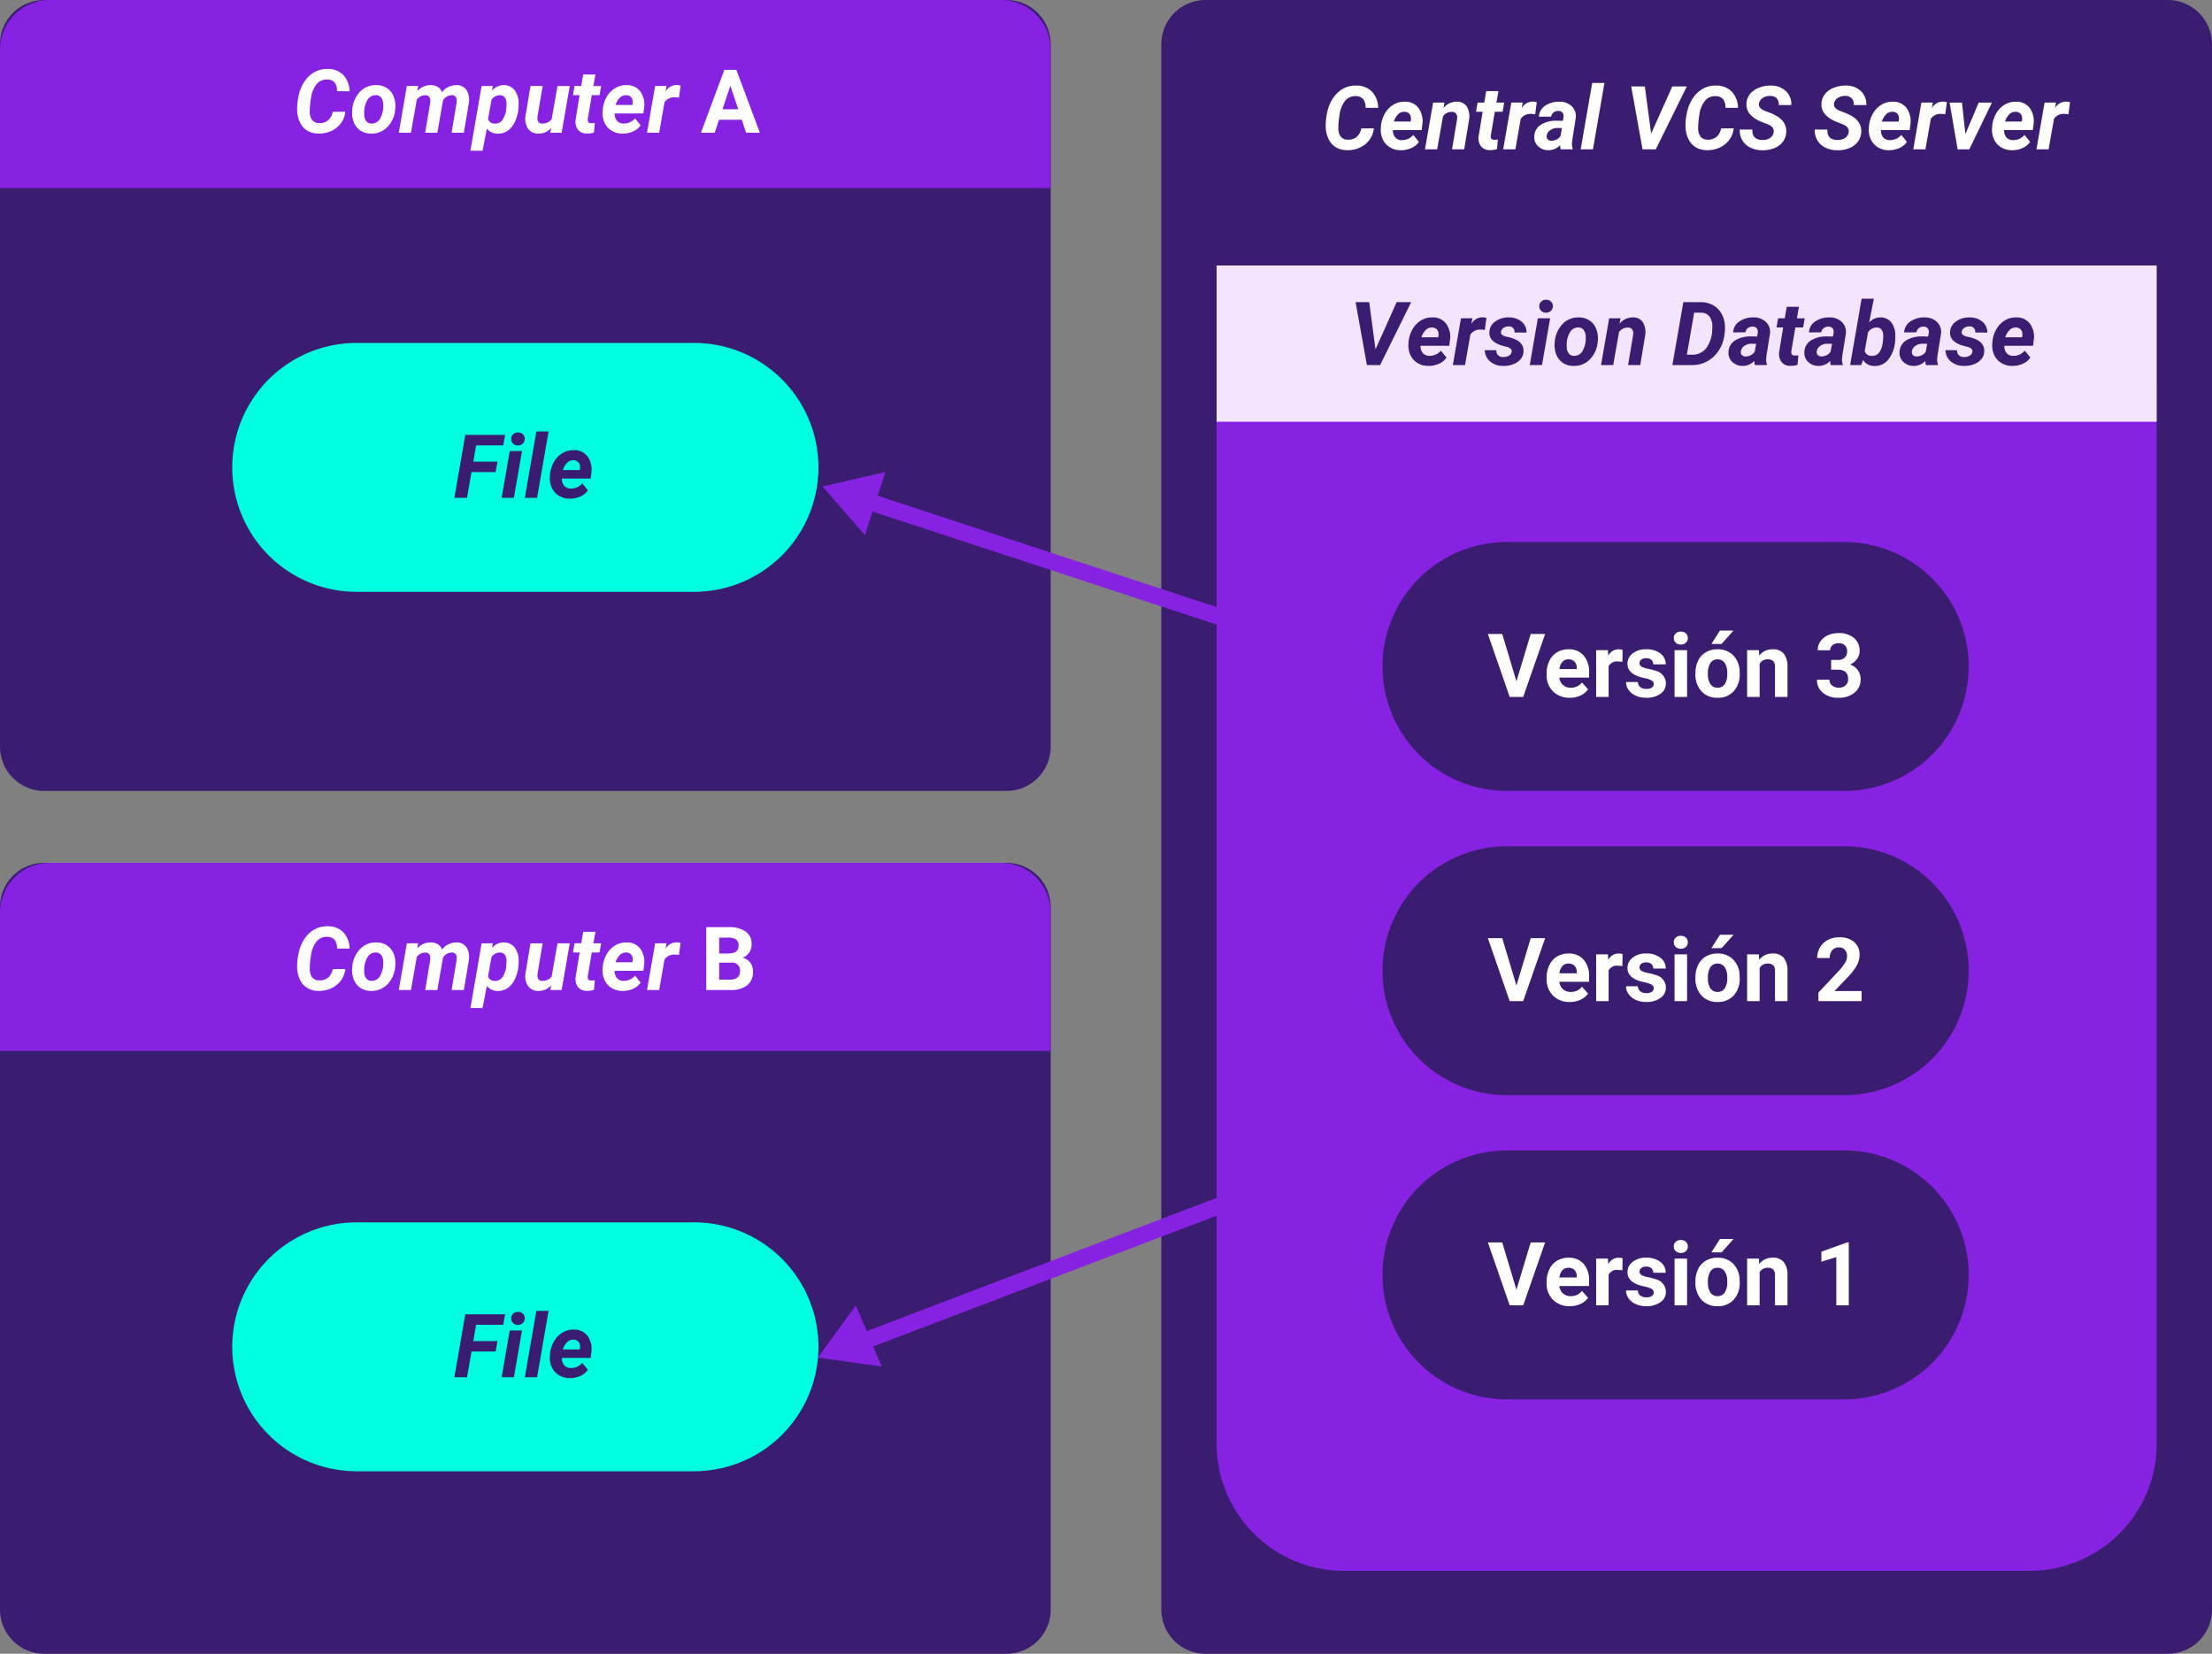 <svg xmlns="http://www.w3.org/2000/svg" width="400" height="299" viewBox="0 0 400 299">
  <rect x="0" y="0" width="400" height="299" fill="#808080" stroke="none"/>
  <g id="Grupo_1108595" data-name="Grupo 1108595" transform="translate(-600 -4186)">
    <path id="Trazado_903787" data-name="Trazado 903787" d="M8,0H182a8,8,0,0,1,8,8V135a8,8,0,0,1-8,8H8a8,8,0,0,1-8-8V8A8,8,0,0,1,8,0Z" transform="translate(600 4186)" fill="#3a1d71"/>
    <path id="Trazado_903793" data-name="Trazado 903793" d="M8,0H182a8,8,0,0,1,8,8V291a8,8,0,0,1-8,8H8a8,8,0,0,1-8-8V8A8,8,0,0,1,8,0Z" transform="translate(810 4186)" fill="#3a1d71"/>
    <path id="Trazado_903794" data-name="Trazado 903794" d="M8,0H182a8,8,0,0,1,8,8V135a8,8,0,0,1-8,8H8a8,8,0,0,1-8-8V8A8,8,0,0,1,8,0Z" transform="translate(600 4342)" fill="#3a1d71"/>
    <path id="Trazado_903800" data-name="Trazado 903800" d="M9.438-3.8a4.254,4.254,0,0,1-.8,2.09,4.375,4.375,0,0,1-1.75,1.4A5.329,5.329,0,0,1,4.555.156a3.936,3.936,0,0,1-1.961-.52A3.443,3.443,0,0,1,1.277-1.8,5.312,5.312,0,0,1,.734-3.969a10.634,10.634,0,0,1,.2-2.391A7.578,7.578,0,0,1,1.84-8.9a5.666,5.666,0,0,1,1.551-1.758,4.679,4.679,0,0,1,2.891-.875,3.839,3.839,0,0,1,2.8,1.09A4.384,4.384,0,0,1,10.219-7.5L7.938-7.508a2.391,2.391,0,0,0-.43-1.578,1.752,1.752,0,0,0-1.336-.531,2.319,2.319,0,0,0-1.926.836A5.027,5.027,0,0,0,3.234-6.227a14.155,14.155,0,0,0-.219,2.445,2.434,2.434,0,0,0,.461,1.52,1.543,1.543,0,0,0,1.18.512,2.356,2.356,0,0,0,1.676-.5,2.625,2.625,0,0,0,.832-1.535ZM14.273.156a3.677,3.677,0,0,1-1.965-.543,3.292,3.292,0,0,1-1.277-1.469A4.093,4.093,0,0,1,10.7-3.914l.023-.312a5.465,5.465,0,0,1,.719-2.266,4.341,4.341,0,0,1,1.547-1.59,3.827,3.827,0,0,1,2.094-.527,2.924,2.924,0,0,1,2.473,1.2A4.117,4.117,0,0,1,18.2-4.447l-.125.962h-5.18a1.814,1.814,0,0,0,.4,1.313,1.521,1.521,0,0,0,1.172.508A2.7,2.7,0,0,0,16.57-2.6l1.008,1.25A3.135,3.135,0,0,1,16.2-.23,4.5,4.5,0,0,1,14.273.156Zm.7-6.945a1.565,1.565,0,0,0-1.082.383,3.363,3.363,0,0,0-.848,1.383h3.031l.047-.2a2.071,2.071,0,0,0,.008-.594,1.134,1.134,0,0,0-.383-.707A1.2,1.2,0,0,0,14.977-6.789Zm7.234-1.672-.187,1a3.042,3.042,0,0,1,2.461-1.148,2.028,2.028,0,0,1,1.766.875,3.526,3.526,0,0,1,.414,2.359L25.773,0h-2.2l.906-5.4a2.528,2.528,0,0,0,.016-.555.9.9,0,0,0-1-.82,1.9,1.9,0,0,0-1.555.8L20.883,0h-2.2l1.469-8.453Zm9.758-2.07L31.6-8.453h1.406L32.719-6.8H31.313l-.719,4.234a1.077,1.077,0,0,0,.063.609q.109.211.531.227.125.008.672-.039L31.7-.039a3.706,3.706,0,0,1-1.266.18,1.985,1.985,0,0,1-1.617-.68,2.456,2.456,0,0,1-.437-1.8L29.109-6.8h-1.2L28.2-8.453h1.2l.359-2.078Zm6.641,4.2a4.548,4.548,0,0,0-.742-.078A2.136,2.136,0,0,0,36-5.531L35.023,0h-2.2l1.469-8.453,2.07-.008-.2,1.031a2.325,2.325,0,0,1,1.969-1.2,3.214,3.214,0,0,1,.766.109ZM43.219,0a2.281,2.281,0,0,1-.086-.766,2.863,2.863,0,0,1-2.156.922,2.594,2.594,0,0,1-1.84-.723,2.186,2.186,0,0,1-.684-1.746,2.527,2.527,0,0,1,1.16-2.121,5.266,5.266,0,0,1,2.965-.738l1.031.016.109-.508a1.764,1.764,0,0,0,.023-.492.846.846,0,0,0-.277-.574.955.955,0,0,0-.629-.215,1.345,1.345,0,0,0-.875.254,1.231,1.231,0,0,0-.461.777l-2.211.008A2.457,2.457,0,0,1,40.4-7.871a4.312,4.312,0,0,1,2.613-.738,3.117,3.117,0,0,1,2.25.855,2.5,2.5,0,0,1,.68,2.121L45.3-1.586l-.039.5a2.412,2.412,0,0,0,.133.938L45.383,0Zm-1.7-1.555a2.017,2.017,0,0,0,1.664-.828l.273-1.461L42.7-3.852a2.139,2.139,0,0,0-1.758.742,1.292,1.292,0,0,0-.242.633.75.75,0,0,0,.176.668A.891.891,0,0,0,41.523-1.555ZM49.055,0H46.836l2.086-12h2.211ZM59.578-2.844l3.828-8.531h2.625L60.414,0H58.023L55.977-11.375h2.461ZM74.508-3.8a4.254,4.254,0,0,1-.8,2.09,4.375,4.375,0,0,1-1.75,1.4,5.329,5.329,0,0,1-2.328.465,3.936,3.936,0,0,1-1.961-.52A3.443,3.443,0,0,1,66.348-1.8,5.312,5.312,0,0,1,65.8-3.969,10.634,10.634,0,0,1,66-6.359,7.578,7.578,0,0,1,66.91-8.9a5.666,5.666,0,0,1,1.551-1.758,4.679,4.679,0,0,1,2.891-.875,3.839,3.839,0,0,1,2.8,1.09A4.384,4.384,0,0,1,75.289-7.5l-2.281-.008a2.391,2.391,0,0,0-.43-1.578,1.753,1.753,0,0,0-1.336-.531,2.319,2.319,0,0,0-1.926.836A5.027,5.027,0,0,0,68.3-6.227a14.155,14.155,0,0,0-.219,2.445,2.434,2.434,0,0,0,.461,1.52,1.543,1.543,0,0,0,1.18.512,2.356,2.356,0,0,0,1.676-.5,2.625,2.625,0,0,0,.832-1.535Zm7.219.758q.164-.93-.914-1.422l-1.508-.6Q76.68-6.234,76.813-8.289a2.964,2.964,0,0,1,.625-1.687,3.758,3.758,0,0,1,1.6-1.152,5.67,5.67,0,0,1,2.227-.4,3.857,3.857,0,0,1,2.664.98,3.267,3.267,0,0,1,1,2.543H82.648a1.628,1.628,0,0,0-.34-1.2,1.531,1.531,0,0,0-1.176-.445,2.37,2.37,0,0,0-1.359.355,1.458,1.458,0,0,0-.687,1.02q-.148.852,1.141,1.352l1.031.391.594.273q2.3,1.141,2.156,3.2a3.09,3.09,0,0,1-.645,1.738A3.633,3.633,0,0,1,81.8-.2a5.565,5.565,0,0,1-2.176.367,4.873,4.873,0,0,1-2.156-.508,3.349,3.349,0,0,1-1.437-1.367,3.54,3.54,0,0,1-.43-1.875l2.289.008q-.109,1.852,1.82,1.883a2.392,2.392,0,0,0,1.375-.367A1.43,1.43,0,0,0,81.727-3.039Zm13.563,0q.164-.93-.914-1.422l-1.508-.6q-2.625-1.172-2.492-3.227A2.964,2.964,0,0,1,91-9.977a3.758,3.758,0,0,1,1.6-1.152,5.67,5.67,0,0,1,2.227-.4,3.857,3.857,0,0,1,2.664.98,3.267,3.267,0,0,1,1,2.543H96.211a1.628,1.628,0,0,0-.34-1.2A1.531,1.531,0,0,0,94.7-9.656a2.37,2.37,0,0,0-1.359.355,1.458,1.458,0,0,0-.687,1.02Q92.5-7.43,93.789-6.93l1.031.391.594.273q2.3,1.141,2.156,3.2a3.09,3.09,0,0,1-.645,1.738A3.633,3.633,0,0,1,95.363-.2a5.565,5.565,0,0,1-2.176.367,4.873,4.873,0,0,1-2.156-.508,3.349,3.349,0,0,1-1.437-1.367,3.54,3.54,0,0,1-.43-1.875l2.289.008q-.109,1.852,1.82,1.883a2.392,2.392,0,0,0,1.375-.367A1.43,1.43,0,0,0,95.289-3.039Zm7.234,3.2a3.677,3.677,0,0,1-1.965-.543,3.292,3.292,0,0,1-1.277-1.469,4.093,4.093,0,0,1-.328-2.059l.023-.312A5.465,5.465,0,0,1,99.7-6.492a4.341,4.341,0,0,1,1.547-1.59,3.827,3.827,0,0,1,2.094-.527,2.924,2.924,0,0,1,2.473,1.2,4.117,4.117,0,0,1,.637,2.962l-.125.962h-5.18a1.814,1.814,0,0,0,.4,1.313,1.521,1.521,0,0,0,1.172.508A2.7,2.7,0,0,0,104.82-2.6l1.008,1.25A3.135,3.135,0,0,1,104.453-.23,4.5,4.5,0,0,1,102.523.156Zm.7-6.945a1.565,1.565,0,0,0-1.082.383,3.363,3.363,0,0,0-.848,1.383h3.031l.047-.2a2.071,2.071,0,0,0,.008-.594A1.134,1.134,0,0,0,104-6.527,1.2,1.2,0,0,0,103.227-6.789Zm9.539.453a4.548,4.548,0,0,0-.742-.078,2.136,2.136,0,0,0-1.867.883L109.18,0h-2.2l1.469-8.453,2.07-.008-.2,1.031a2.325,2.325,0,0,1,1.969-1.2,3.214,3.214,0,0,1,.766.109Zm3.648,3.547,2.406-5.664H121.2L117.109,0H115l-1.445-8.453h2.234ZM124.8.156a3.677,3.677,0,0,1-1.965-.543,3.292,3.292,0,0,1-1.277-1.469,4.093,4.093,0,0,1-.328-2.059l.023-.312a5.465,5.465,0,0,1,.719-2.266,4.341,4.341,0,0,1,1.547-1.59,3.827,3.827,0,0,1,2.094-.527,2.924,2.924,0,0,1,2.473,1.2,4.117,4.117,0,0,1,.637,2.962l-.125.962h-5.18a1.814,1.814,0,0,0,.4,1.313,1.521,1.521,0,0,0,1.172.508,2.7,2.7,0,0,0,2.109-.937l1.008,1.25A3.135,3.135,0,0,1,126.727-.23,4.5,4.5,0,0,1,124.8.156Zm.7-6.945a1.565,1.565,0,0,0-1.082.383,3.363,3.363,0,0,0-.848,1.383H126.6l.047-.2a2.071,2.071,0,0,0,.008-.594,1.134,1.134,0,0,0-.383-.707A1.2,1.2,0,0,0,125.5-6.789Zm9.539.453a4.548,4.548,0,0,0-.742-.078,2.136,2.136,0,0,0-1.867.883L131.453,0h-2.2l1.469-8.453,2.07-.008-.2,1.031a2.325,2.325,0,0,1,1.969-1.2,3.214,3.214,0,0,1,.766.109Z" transform="translate(839 4213)" fill="#fff"/>
    <path id="Trazado_903789" data-name="Trazado 903789" d="M22.5,0h61a22.5,22.5,0,0,1,0,45h-61a22.5,22.5,0,0,1,0-45Z" transform="translate(642 4248)" fill="#00ffdf"/>
    <path id="Trazado_903808" data-name="Trazado 903808" d="M22.5,0h61a22.5,22.5,0,0,1,0,45h-61a22.5,22.5,0,0,1,0-45Z" transform="translate(642 4407)" fill="#00ffdf"/>
    <path id="Trazado_903790" data-name="Trazado 903790" d="M7.625-4.648H3.266L2.453,0H.164L2.141-11.375h7.2l-.336,1.9H4.1L3.586-6.539H7.961ZM10.93,0H8.711L10.18-8.453H12.4Zm-.492-10.6a1.1,1.1,0,0,1,.344-.867,1.209,1.209,0,0,1,.867-.344,1.215,1.215,0,0,1,.867.3,1.1,1.1,0,0,1,.383.828,1.132,1.132,0,0,1-.324.844,1.215,1.215,0,0,1-.887.375,1.235,1.235,0,0,1-.863-.3A1.091,1.091,0,0,1,10.438-10.6ZM15.125,0H12.906l2.086-12H17.2Zm5.883.156a3.677,3.677,0,0,1-1.965-.543,3.292,3.292,0,0,1-1.277-1.469,4.093,4.093,0,0,1-.328-2.059l.023-.312a5.465,5.465,0,0,1,.719-2.266,4.341,4.341,0,0,1,1.547-1.59,3.827,3.827,0,0,1,2.094-.527,2.924,2.924,0,0,1,2.473,1.2,4.117,4.117,0,0,1,.637,2.962l-.125.962h-5.18a1.814,1.814,0,0,0,.4,1.313,1.521,1.521,0,0,0,1.172.508A2.7,2.7,0,0,0,23.3-2.6l1.008,1.25A3.135,3.135,0,0,1,22.938-.23,4.5,4.5,0,0,1,21.008.156Zm.7-6.945a1.565,1.565,0,0,0-1.082.383,3.363,3.363,0,0,0-.848,1.383h3.031l.047-.2a2.071,2.071,0,0,0,.008-.594,1.134,1.134,0,0,0-.383-.707A1.2,1.2,0,0,0,21.711-6.789Z" transform="translate(682 4276)" fill="#3a1d71"/>
    <path id="Trazado_903810" data-name="Trazado 903810" d="M7.625-4.648H3.266L2.453,0H.164L2.141-11.375h7.2l-.336,1.9H4.1L3.586-6.539H7.961ZM10.93,0H8.711L10.18-8.453H12.4Zm-.492-10.6a1.1,1.1,0,0,1,.344-.867,1.209,1.209,0,0,1,.867-.344,1.215,1.215,0,0,1,.867.3,1.1,1.1,0,0,1,.383.828,1.132,1.132,0,0,1-.324.844,1.215,1.215,0,0,1-.887.375,1.235,1.235,0,0,1-.863-.3A1.091,1.091,0,0,1,10.438-10.6ZM15.125,0H12.906l2.086-12H17.2Zm5.883.156a3.677,3.677,0,0,1-1.965-.543,3.292,3.292,0,0,1-1.277-1.469,4.093,4.093,0,0,1-.328-2.059l.023-.312a5.465,5.465,0,0,1,.719-2.266,4.341,4.341,0,0,1,1.547-1.59,3.827,3.827,0,0,1,2.094-.527,2.924,2.924,0,0,1,2.473,1.2,4.117,4.117,0,0,1,.637,2.962l-.125.962h-5.18a1.814,1.814,0,0,0,.4,1.313,1.521,1.521,0,0,0,1.172.508A2.7,2.7,0,0,0,23.3-2.6l1.008,1.25A3.135,3.135,0,0,1,22.938-.23,4.5,4.5,0,0,1,21.008.156Zm.7-6.945a1.565,1.565,0,0,0-1.082.383,3.363,3.363,0,0,0-.848,1.383h3.031l.047-.2a2.071,2.071,0,0,0,.008-.594,1.134,1.134,0,0,0-.383-.707A1.2,1.2,0,0,0,21.711-6.789Z" transform="translate(682 4435)" fill="#3a1d71"/>
    <path id="Trazado_903795" data-name="Trazado 903795" d="M23,0H147a23,23,0,0,1,23,23V213a23,23,0,0,1-23,23H23A23,23,0,0,1,0,213V23A23,23,0,0,1,23,0Z" transform="translate(820 4234)" fill="#8722e2"/>
    <path id="Trazado_903796" data-name="Trazado 903796" d="M0,0H170V28.25H0Z" transform="translate(820 4234)" fill="#f2e5fd"/>
    <path id="Trazado_903801" data-name="Trazado 903801" d="M4.734-2.844l3.828-8.531h2.625L5.57,0H3.18L1.133-11.375H3.594Zm9.531,3A3.677,3.677,0,0,1,12.3-.387a3.292,3.292,0,0,1-1.277-1.469A4.093,4.093,0,0,1,10.7-3.914l.023-.312a5.465,5.465,0,0,1,.719-2.266,4.341,4.341,0,0,1,1.547-1.59,3.827,3.827,0,0,1,2.094-.527,2.924,2.924,0,0,1,2.473,1.2,4.117,4.117,0,0,1,.637,2.962l-.125.962h-5.18a1.814,1.814,0,0,0,.4,1.313,1.521,1.521,0,0,0,1.172.508A2.7,2.7,0,0,0,16.563-2.6l1.008,1.25A3.135,3.135,0,0,1,16.2-.23,4.5,4.5,0,0,1,14.266.156Zm.7-6.945a1.565,1.565,0,0,0-1.082.383,3.363,3.363,0,0,0-.848,1.383H16.07l.047-.2a2.071,2.071,0,0,0,.008-.594,1.134,1.134,0,0,0-.383-.707A1.2,1.2,0,0,0,14.969-6.789Zm9.539.453a4.548,4.548,0,0,0-.742-.078,2.136,2.136,0,0,0-1.867.883L20.922,0h-2.2l1.469-8.453,2.07-.008-.2,1.031a2.325,2.325,0,0,1,1.969-1.2,3.214,3.214,0,0,1,.766.109Zm4.852,3.953q.125-.625-.867-.906l-.711-.18q-2.523-.7-2.453-2.453a2.428,2.428,0,0,1,1.059-1.949,3.942,3.942,0,0,1,2.457-.738,3.536,3.536,0,0,1,2.313.758,2.5,2.5,0,0,1,.9,1.977l-2.187-.008a.963.963,0,0,0-1.078-1.1,1.551,1.551,0,0,0-.895.258,1.061,1.061,0,0,0-.465.7q-.117.625.945.883l.313.07a6.285,6.285,0,0,1,1.648.59,2.488,2.488,0,0,1,.879.824,2.04,2.04,0,0,1,.285,1.18,2.251,2.251,0,0,1-.52,1.406,3.18,3.18,0,0,1-1.359.93,4.736,4.736,0,0,1-1.816.3,3.568,3.568,0,0,1-2.344-.809A2.607,2.607,0,0,1,24.508-2.7l2.078.016a1.142,1.142,0,0,0,1.3,1.227,1.845,1.845,0,0,0,1-.25A.987.987,0,0,0,29.359-2.383ZM34.844,0H32.625l1.469-8.453h2.219Zm-.492-10.6a1.1,1.1,0,0,1,.344-.867,1.209,1.209,0,0,1,.867-.344,1.215,1.215,0,0,1,.867.3,1.1,1.1,0,0,1,.383.828,1.132,1.132,0,0,1-.324.844,1.215,1.215,0,0,1-.887.375,1.235,1.235,0,0,1-.863-.3A1.091,1.091,0,0,1,34.352-10.6Zm7.2,1.992a3.39,3.39,0,0,1,1.926.574A3.234,3.234,0,0,1,44.66-6.5a4.762,4.762,0,0,1,.27,2.176,5.143,5.143,0,0,1-1.4,3.262A3.96,3.96,0,0,1,40.508.156,3.38,3.38,0,0,1,38.6-.41a3.222,3.222,0,0,1-1.187-1.527,4.657,4.657,0,0,1-.273-2.156,5.3,5.3,0,0,1,1.422-3.328A3.878,3.878,0,0,1,41.547-8.609ZM39.32-3.294a1.95,1.95,0,0,0,.352,1.182,1.168,1.168,0,0,0,.945.449A1.712,1.712,0,0,0,42.211-2.6a4.647,4.647,0,0,0,.539-2.531,2.122,2.122,0,0,0-.363-1.2,1.149,1.149,0,0,0-.949-.464,1.715,1.715,0,0,0-1.574.924A4.6,4.6,0,0,0,39.32-3.294Zm9.727-5.167-.187,1A3.042,3.042,0,0,1,51.32-8.609a2.028,2.028,0,0,1,1.766.875A3.526,3.526,0,0,1,53.5-5.375L52.609,0h-2.2l.906-5.4a2.528,2.528,0,0,0,.016-.555.9.9,0,0,0-1-.82,1.9,1.9,0,0,0-1.555.8L47.719,0h-2.2l1.469-8.453ZM58.422,0,60.4-11.375l3.266.008a4.473,4.473,0,0,1,2.066.52,3.905,3.905,0,0,1,1.488,1.426,4.883,4.883,0,0,1,.688,2.094,6.911,6.911,0,0,1-.016,1.391l-.055.414a6.5,6.5,0,0,1-1.965,4.012A5.558,5.558,0,0,1,61.938,0Zm3.938-9.477-1.32,7.594.953.008a3.127,3.127,0,0,0,2.535-1.156,5.976,5.976,0,0,0,1.1-3.492l.016-.25a3.151,3.151,0,0,0-.492-1.977,1.879,1.879,0,0,0-1.539-.719ZM73.336,0a2.281,2.281,0,0,1-.086-.766,2.863,2.863,0,0,1-2.156.922,2.594,2.594,0,0,1-1.84-.723,2.186,2.186,0,0,1-.684-1.746,2.527,2.527,0,0,1,1.16-2.121A5.266,5.266,0,0,1,72.7-5.172l1.031.016.109-.508a1.764,1.764,0,0,0,.023-.492.846.846,0,0,0-.277-.574.955.955,0,0,0-.629-.215,1.345,1.345,0,0,0-.875.254,1.231,1.231,0,0,0-.461.777l-2.211.008A2.457,2.457,0,0,1,70.52-7.871a4.312,4.312,0,0,1,2.613-.738,3.117,3.117,0,0,1,2.25.855,2.5,2.5,0,0,1,.68,2.121l-.648,4.047-.039.5a2.412,2.412,0,0,0,.133.938L75.5,0Zm-1.7-1.555A2.017,2.017,0,0,0,73.3-2.383l.273-1.461-.766-.008a2.139,2.139,0,0,0-1.758.742,1.292,1.292,0,0,0-.242.633.75.75,0,0,0,.176.668A.891.891,0,0,0,71.641-1.555Zm9.672-8.977-.367,2.078h1.406L82.063-6.8H80.656l-.719,4.234A1.077,1.077,0,0,0,80-1.953q.109.211.531.227.125.008.672-.039L81.047-.039a3.706,3.706,0,0,1-1.266.18,1.985,1.985,0,0,1-1.617-.68,2.456,2.456,0,0,1-.437-1.8L78.453-6.8h-1.2l.289-1.656h1.2l.359-2.078ZM87.055,0a2.281,2.281,0,0,1-.086-.766,2.863,2.863,0,0,1-2.156.922,2.594,2.594,0,0,1-1.84-.723,2.186,2.186,0,0,1-.684-1.746,2.527,2.527,0,0,1,1.16-2.121,5.266,5.266,0,0,1,2.965-.738l1.031.016.109-.508a1.764,1.764,0,0,0,.023-.492A.846.846,0,0,0,87.3-6.73a.955.955,0,0,0-.629-.215,1.345,1.345,0,0,0-.875.254,1.231,1.231,0,0,0-.461.777l-2.211.008a2.457,2.457,0,0,1,1.113-1.965,4.312,4.312,0,0,1,2.613-.738,3.117,3.117,0,0,1,2.25.855,2.5,2.5,0,0,1,.68,2.121l-.648,4.047-.039.5a2.412,2.412,0,0,0,.133.938L89.219,0Zm-1.7-1.555a2.017,2.017,0,0,0,1.664-.828L87.3-3.844l-.766-.008a2.139,2.139,0,0,0-1.758.742,1.292,1.292,0,0,0-.242.633.75.75,0,0,0,.176.668A.891.891,0,0,0,85.359-1.555ZM98.688-4.2A6.061,6.061,0,0,1,97.469-1,3.033,3.033,0,0,1,94.922.164,2.357,2.357,0,0,1,92.891-.914L92.57,0H90.563l2.078-12h2.211L94-7.68a2.634,2.634,0,0,1,2.063-.93,2.385,2.385,0,0,1,1.926.879,3.89,3.89,0,0,1,.746,2.387A9.133,9.133,0,0,1,98.688-4.2ZM96.5-4.368A6.554,6.554,0,0,0,96.547-5.4q-.086-1.364-1.125-1.387A1.833,1.833,0,0,0,93.8-5.9L93.2-2.534a1.258,1.258,0,0,0,1.266.878q1.625.047,1.992-2.367ZM104.266,0a2.281,2.281,0,0,1-.086-.766,2.863,2.863,0,0,1-2.156.922,2.594,2.594,0,0,1-1.84-.723A2.186,2.186,0,0,1,99.5-2.312a2.527,2.527,0,0,1,1.16-2.121,5.266,5.266,0,0,1,2.965-.738l1.031.016.109-.508a1.764,1.764,0,0,0,.023-.492.846.846,0,0,0-.277-.574.955.955,0,0,0-.629-.215,1.345,1.345,0,0,0-.875.254,1.231,1.231,0,0,0-.461.777l-2.211.008a2.457,2.457,0,0,1,1.113-1.965,4.312,4.312,0,0,1,2.613-.738,3.117,3.117,0,0,1,2.25.855,2.5,2.5,0,0,1,.68,2.121l-.648,4.047-.039.5a2.412,2.412,0,0,0,.133.938L106.43,0Zm-1.7-1.555a2.017,2.017,0,0,0,1.664-.828l.273-1.461-.766-.008a2.139,2.139,0,0,0-1.758.742,1.292,1.292,0,0,0-.242.633.75.75,0,0,0,.176.668A.891.891,0,0,0,102.57-1.555Zm10.1-.828q.125-.625-.867-.906l-.711-.18q-2.523-.7-2.453-2.453A2.428,2.428,0,0,1,109.7-7.871a3.942,3.942,0,0,1,2.457-.738,3.536,3.536,0,0,1,2.313.758,2.5,2.5,0,0,1,.9,1.977l-2.187-.008a.963.963,0,0,0-1.078-1.1,1.551,1.551,0,0,0-.895.258,1.061,1.061,0,0,0-.465.7q-.117.625.945.883l.313.07a6.285,6.285,0,0,1,1.648.59,2.488,2.488,0,0,1,.879.824,2.04,2.04,0,0,1,.285,1.18,2.251,2.251,0,0,1-.52,1.406,3.18,3.18,0,0,1-1.359.93,4.736,4.736,0,0,1-1.816.3,3.568,3.568,0,0,1-2.344-.809A2.607,2.607,0,0,1,107.82-2.7l2.078.016a1.142,1.142,0,0,0,1.3,1.227,1.845,1.845,0,0,0,1-.25A.987.987,0,0,0,112.672-2.383ZM119.844.156a3.677,3.677,0,0,1-1.965-.543A3.292,3.292,0,0,1,116.6-1.855a4.093,4.093,0,0,1-.328-2.059l.023-.312a5.465,5.465,0,0,1,.719-2.266,4.341,4.341,0,0,1,1.547-1.59,3.827,3.827,0,0,1,2.094-.527,2.924,2.924,0,0,1,2.473,1.2,4.117,4.117,0,0,1,.637,2.962l-.125.962h-5.18a1.814,1.814,0,0,0,.4,1.313,1.521,1.521,0,0,0,1.172.508,2.7,2.7,0,0,0,2.109-.937l1.008,1.25A3.135,3.135,0,0,1,121.773-.23,4.5,4.5,0,0,1,119.844.156Zm.7-6.945a1.565,1.565,0,0,0-1.082.383,3.363,3.363,0,0,0-.848,1.383h3.031l.047-.2a2.071,2.071,0,0,0,.008-.594,1.134,1.134,0,0,0-.383-.707A1.2,1.2,0,0,0,120.547-6.789Z" transform="translate(844 4252)" fill="#3a1d71"/>
    <path id="Trazado_903802" data-name="Trazado 903802" d="M22.5,0h61a22.5,22.5,0,0,1,0,45h-61a22.5,22.5,0,0,1,0-45Z" transform="translate(850 4284)" fill="#3a1d71"/>
    <path id="Trazado_903803" data-name="Trazado 903803" d="M22.5,0h61a22.5,22.5,0,0,1,0,45h-61a22.5,22.5,0,0,1,0-45Z" transform="translate(850 4339)" fill="#3a1d71"/>
    <path id="Trazado_903806" data-name="Trazado 903806" d="M22.5,0h61a22.5,22.5,0,0,1,0,45h-61a22.5,22.5,0,0,1,0-45Z" transform="translate(850 4394)" fill="#3a1d71"/>
    <path id="Trazado_903804" data-name="Trazado 903804" d="M5.219-2.82,7.8-11.375h2.609L6.445,0H4L.055-11.375h2.6ZM14.875.156A4.15,4.15,0,0,1,11.848-.984,4.054,4.054,0,0,1,10.68-4.023v-.219a5.106,5.106,0,0,1,.492-2.277,3.612,3.612,0,0,1,1.395-1.547,3.914,3.914,0,0,1,2.059-.543,3.508,3.508,0,0,1,2.73,1.094,4.444,4.444,0,0,1,1,3.1v.922H12.969a2.1,2.1,0,0,0,.66,1.328,2,2,0,0,0,1.395.5,2.437,2.437,0,0,0,2.039-.945l1.109,1.242A3.389,3.389,0,0,1,16.8-.246,4.511,4.511,0,0,1,14.875.156Zm-.258-6.945a1.411,1.411,0,0,0-1.09.455,2.357,2.357,0,0,0-.535,1.3h3.141v-.181a1.681,1.681,0,0,0-.406-1.165A1.456,1.456,0,0,0,14.617-6.789Zm9.766.453A6.134,6.134,0,0,0,23.57-6.4a1.654,1.654,0,0,0-1.68.867V0H19.633V-8.453h2.133l.063,1.008a2.092,2.092,0,0,1,1.883-1.164,2.366,2.366,0,0,1,.7.1Zm5.664,4a.727.727,0,0,0-.41-.652,4.659,4.659,0,0,0-1.316-.426Q25.3-4.047,25.3-5.977a2.323,2.323,0,0,1,.934-1.879,3.766,3.766,0,0,1,2.441-.754,4.053,4.053,0,0,1,2.574.758,2.388,2.388,0,0,1,.965,1.969H29.961a1.092,1.092,0,0,0-.312-.8A1.322,1.322,0,0,0,28.672-7a1.351,1.351,0,0,0-.883.258.814.814,0,0,0-.312.656.7.7,0,0,0,.355.605,3.657,3.657,0,0,0,1.2.4,9.8,9.8,0,0,1,1.422.379A2.336,2.336,0,0,1,32.242-2.43,2.2,2.2,0,0,1,31.25-.559a4.28,4.28,0,0,1-2.562.715A4.47,4.47,0,0,1,26.8-.223a3.166,3.166,0,0,1-1.293-1.039,2.414,2.414,0,0,1-.469-1.426H27.18a1.179,1.179,0,0,0,.445.922,1.766,1.766,0,0,0,1.109.32,1.635,1.635,0,0,0,.98-.246A.766.766,0,0,0,30.047-2.336ZM36.078,0H33.813V-8.453h2.266Zm-2.4-10.641a1.112,1.112,0,0,1,.34-.836,1.277,1.277,0,0,1,.926-.328,1.28,1.28,0,0,1,.922.328,1.105,1.105,0,0,1,.344.836,1.108,1.108,0,0,1-.348.844,1.283,1.283,0,0,1-.918.328,1.283,1.283,0,0,1-.918-.328A1.108,1.108,0,0,1,33.68-10.641ZM37.586-4.3a5.013,5.013,0,0,1,.484-2.242A3.546,3.546,0,0,1,39.465-8.07a4.069,4.069,0,0,1,2.113-.539,3.849,3.849,0,0,1,2.793,1.047,4.2,4.2,0,0,1,1.207,2.844l.016.578A4.418,4.418,0,0,1,44.508-1.02,3.775,3.775,0,0,1,41.594.156a3.793,3.793,0,0,1-2.918-1.172A4.5,4.5,0,0,1,37.586-4.2Zm2.258.16A3.16,3.16,0,0,0,40.3-2.3a1.5,1.5,0,0,0,1.3.638,1.5,1.5,0,0,0,1.281-.63,3.457,3.457,0,0,0,.461-2.015,3.128,3.128,0,0,0-.461-1.831,1.5,1.5,0,0,0-1.3-.649,1.474,1.474,0,0,0-1.281.646A3.516,3.516,0,0,0,39.844-4.144ZM42.023-12h2.461L42.32-9.578H40.484Zm7.039,3.547.07.977a2.951,2.951,0,0,1,2.43-1.133,2.453,2.453,0,0,1,2,.789,3.682,3.682,0,0,1,.672,2.359V0H51.977V-5.419a1.47,1.47,0,0,0-.312-1.045,1.4,1.4,0,0,0-1.039-.325,1.553,1.553,0,0,0-1.43.814V0H46.938V-8.453Zm13.07,1.766h1.2a1.7,1.7,0,0,0,1.273-.43,1.575,1.575,0,0,0,.414-1.141,1.392,1.392,0,0,0-.41-1.07,1.59,1.59,0,0,0-1.129-.383,1.666,1.666,0,0,0-1.086.355,1.137,1.137,0,0,0-.437.926H59.7a2.777,2.777,0,0,1,.48-1.6,3.2,3.2,0,0,1,1.344-1.105,4.485,4.485,0,0,1,1.9-.4,4.253,4.253,0,0,1,2.828.863,2.945,2.945,0,0,1,1.023,2.379A2.394,2.394,0,0,1,66.8-6.852a3.1,3.1,0,0,1-1.25,1.008,2.826,2.826,0,0,1,1.434,1.031,2.8,2.8,0,0,1,.473,1.625,2.994,2.994,0,0,1-1.105,2.43A4.445,4.445,0,0,1,63.43.156a4.214,4.214,0,0,1-2.785-.9,2.934,2.934,0,0,1-1.082-2.375H61.82A1.308,1.308,0,0,0,62.3-2.07a1.771,1.771,0,0,0,1.184.406,1.779,1.779,0,0,0,1.262-.426A1.47,1.47,0,0,0,65.2-3.219q0-1.7-1.875-1.7h-1.2Z" transform="translate(869 4312)" fill="#fff"/>
    <path id="Trazado_903805" data-name="Trazado 903805" d="M5.219-2.82,7.8-11.375h2.609L6.445,0H4L.055-11.375h2.6ZM14.875.156A4.15,4.15,0,0,1,11.848-.984,4.054,4.054,0,0,1,10.68-4.023v-.219a5.106,5.106,0,0,1,.492-2.277,3.612,3.612,0,0,1,1.395-1.547,3.914,3.914,0,0,1,2.059-.543,3.508,3.508,0,0,1,2.73,1.094,4.444,4.444,0,0,1,1,3.1v.922H12.969a2.1,2.1,0,0,0,.66,1.328,2,2,0,0,0,1.395.5,2.437,2.437,0,0,0,2.039-.945l1.109,1.242A3.389,3.389,0,0,1,16.8-.246,4.511,4.511,0,0,1,14.875.156Zm-.258-6.945a1.411,1.411,0,0,0-1.09.455,2.357,2.357,0,0,0-.535,1.3h3.141v-.181a1.681,1.681,0,0,0-.406-1.165A1.456,1.456,0,0,0,14.617-6.789Zm9.766.453A6.134,6.134,0,0,0,23.57-6.4a1.654,1.654,0,0,0-1.68.867V0H19.633V-8.453h2.133l.063,1.008a2.092,2.092,0,0,1,1.883-1.164,2.366,2.366,0,0,1,.7.1Zm5.664,4a.727.727,0,0,0-.41-.652,4.659,4.659,0,0,0-1.316-.426Q25.3-4.047,25.3-5.977a2.323,2.323,0,0,1,.934-1.879,3.766,3.766,0,0,1,2.441-.754,4.053,4.053,0,0,1,2.574.758,2.388,2.388,0,0,1,.965,1.969H29.961a1.092,1.092,0,0,0-.312-.8A1.322,1.322,0,0,0,28.672-7a1.351,1.351,0,0,0-.883.258.814.814,0,0,0-.312.656.7.7,0,0,0,.355.605,3.657,3.657,0,0,0,1.2.4,9.8,9.8,0,0,1,1.422.379A2.336,2.336,0,0,1,32.242-2.43,2.2,2.2,0,0,1,31.25-.559a4.28,4.28,0,0,1-2.562.715A4.47,4.47,0,0,1,26.8-.223a3.166,3.166,0,0,1-1.293-1.039,2.414,2.414,0,0,1-.469-1.426H27.18a1.179,1.179,0,0,0,.445.922,1.766,1.766,0,0,0,1.109.32,1.635,1.635,0,0,0,.98-.246A.766.766,0,0,0,30.047-2.336ZM36.078,0H33.813V-8.453h2.266Zm-2.4-10.641a1.112,1.112,0,0,1,.34-.836,1.277,1.277,0,0,1,.926-.328,1.28,1.28,0,0,1,.922.328,1.105,1.105,0,0,1,.344.836,1.108,1.108,0,0,1-.348.844,1.283,1.283,0,0,1-.918.328,1.283,1.283,0,0,1-.918-.328A1.108,1.108,0,0,1,33.68-10.641ZM37.586-4.3a5.013,5.013,0,0,1,.484-2.242A3.546,3.546,0,0,1,39.465-8.07a4.069,4.069,0,0,1,2.113-.539,3.849,3.849,0,0,1,2.793,1.047,4.2,4.2,0,0,1,1.207,2.844l.016.578A4.418,4.418,0,0,1,44.508-1.02,3.775,3.775,0,0,1,41.594.156a3.793,3.793,0,0,1-2.918-1.172A4.5,4.5,0,0,1,37.586-4.2Zm2.258.16A3.16,3.16,0,0,0,40.3-2.3a1.5,1.5,0,0,0,1.3.638,1.5,1.5,0,0,0,1.281-.63,3.457,3.457,0,0,0,.461-2.015,3.128,3.128,0,0,0-.461-1.831,1.5,1.5,0,0,0-1.3-.649,1.474,1.474,0,0,0-1.281.646A3.516,3.516,0,0,0,39.844-4.144ZM42.023-12h2.461L42.32-9.578H40.484Zm7.039,3.547.07.977a2.951,2.951,0,0,1,2.43-1.133,2.453,2.453,0,0,1,2,.789,3.682,3.682,0,0,1,.672,2.359V0H51.977V-5.419a1.47,1.47,0,0,0-.312-1.045,1.4,1.4,0,0,0-1.039-.325,1.553,1.553,0,0,0-1.43.814V0H46.938V-8.453ZM67.633,0h-7.8V-1.547l3.68-3.922a9.078,9.078,0,0,0,1.121-1.445A2.322,2.322,0,0,0,65-8.086a1.738,1.738,0,0,0-.383-1.191,1.382,1.382,0,0,0-1.094-.434,1.49,1.49,0,0,0-1.207.527A2.089,2.089,0,0,0,61.875-7.8H59.609a3.729,3.729,0,0,1,.5-1.9,3.5,3.5,0,0,1,1.4-1.348,4.262,4.262,0,0,1,2.055-.488,4.036,4.036,0,0,1,2.73.844A2.985,2.985,0,0,1,67.266-8.3a3.825,3.825,0,0,1-.437,1.719,9.551,9.551,0,0,1-1.5,2.039L62.742-1.82h4.891Z" transform="translate(869 4367)" fill="#fff"/>
    <path id="Trazado_903809" data-name="Trazado 903809" d="M5.219-2.82,7.8-11.375h2.609L6.445,0H4L.055-11.375h2.6ZM14.875.156A4.15,4.15,0,0,1,11.848-.984,4.054,4.054,0,0,1,10.68-4.023v-.219a5.106,5.106,0,0,1,.492-2.277,3.612,3.612,0,0,1,1.395-1.547,3.914,3.914,0,0,1,2.059-.543,3.508,3.508,0,0,1,2.73,1.094,4.444,4.444,0,0,1,1,3.1v.922H12.969a2.1,2.1,0,0,0,.66,1.328,2,2,0,0,0,1.395.5,2.437,2.437,0,0,0,2.039-.945l1.109,1.242A3.389,3.389,0,0,1,16.8-.246,4.511,4.511,0,0,1,14.875.156Zm-.258-6.945a1.411,1.411,0,0,0-1.09.455,2.357,2.357,0,0,0-.535,1.3h3.141v-.181a1.681,1.681,0,0,0-.406-1.165A1.456,1.456,0,0,0,14.617-6.789Zm9.766.453A6.134,6.134,0,0,0,23.57-6.4a1.654,1.654,0,0,0-1.68.867V0H19.633V-8.453h2.133l.063,1.008a2.092,2.092,0,0,1,1.883-1.164,2.366,2.366,0,0,1,.7.1Zm5.664,4a.727.727,0,0,0-.41-.652,4.659,4.659,0,0,0-1.316-.426Q25.3-4.047,25.3-5.977a2.323,2.323,0,0,1,.934-1.879,3.766,3.766,0,0,1,2.441-.754,4.053,4.053,0,0,1,2.574.758,2.388,2.388,0,0,1,.965,1.969H29.961a1.092,1.092,0,0,0-.312-.8A1.322,1.322,0,0,0,28.672-7a1.351,1.351,0,0,0-.883.258.814.814,0,0,0-.312.656.7.7,0,0,0,.355.605,3.657,3.657,0,0,0,1.2.4,9.8,9.8,0,0,1,1.422.379A2.336,2.336,0,0,1,32.242-2.43,2.2,2.2,0,0,1,31.25-.559a4.28,4.28,0,0,1-2.562.715A4.47,4.47,0,0,1,26.8-.223a3.166,3.166,0,0,1-1.293-1.039,2.414,2.414,0,0,1-.469-1.426H27.18a1.179,1.179,0,0,0,.445.922,1.766,1.766,0,0,0,1.109.32,1.635,1.635,0,0,0,.98-.246A.766.766,0,0,0,30.047-2.336ZM36.078,0H33.813V-8.453h2.266Zm-2.4-10.641a1.112,1.112,0,0,1,.34-.836,1.277,1.277,0,0,1,.926-.328,1.28,1.28,0,0,1,.922.328,1.105,1.105,0,0,1,.344.836,1.108,1.108,0,0,1-.348.844,1.283,1.283,0,0,1-.918.328,1.283,1.283,0,0,1-.918-.328A1.108,1.108,0,0,1,33.68-10.641ZM37.586-4.3a5.013,5.013,0,0,1,.484-2.242A3.546,3.546,0,0,1,39.465-8.07a4.069,4.069,0,0,1,2.113-.539,3.849,3.849,0,0,1,2.793,1.047,4.2,4.2,0,0,1,1.207,2.844l.016.578A4.418,4.418,0,0,1,44.508-1.02,3.775,3.775,0,0,1,41.594.156a3.793,3.793,0,0,1-2.918-1.172A4.5,4.5,0,0,1,37.586-4.2Zm2.258.16A3.16,3.16,0,0,0,40.3-2.3a1.5,1.5,0,0,0,1.3.638,1.5,1.5,0,0,0,1.281-.63,3.457,3.457,0,0,0,.461-2.015,3.128,3.128,0,0,0-.461-1.831,1.5,1.5,0,0,0-1.3-.649,1.474,1.474,0,0,0-1.281.646A3.516,3.516,0,0,0,39.844-4.144ZM42.023-12h2.461L42.32-9.578H40.484Zm7.039,3.547.07.977a2.951,2.951,0,0,1,2.43-1.133,2.453,2.453,0,0,1,2,.789,3.682,3.682,0,0,1,.672,2.359V0H51.977V-5.419a1.47,1.47,0,0,0-.312-1.045,1.4,1.4,0,0,0-1.039-.325,1.553,1.553,0,0,0-1.43.814V0H46.938V-8.453ZM65.32,0H63.063V-8.715l-2.7.832V-9.7l4.711-1.687h.242Z" transform="translate(869 4422)" fill="#fff"/>
    <path id="Trazado_903788" data-name="Trazado 903788" d="M9,0H181a9,9,0,0,1,9,9V34H0V9A9,9,0,0,1,9,0Z" transform="translate(600 4186)" fill="#8722e2"/>
    <path id="Trazado_903797" data-name="Trazado 903797" d="M9,0H181a9,9,0,0,1,9,9V34H0V9A9,9,0,0,1,9,0Z" transform="translate(600 4342)" fill="#8722e2"/>
    <path id="Trazado_903791" data-name="Trazado 903791" d="M9.438-3.8a4.254,4.254,0,0,1-.8,2.09,4.375,4.375,0,0,1-1.75,1.4A5.329,5.329,0,0,1,4.555.156a3.936,3.936,0,0,1-1.961-.52A3.443,3.443,0,0,1,1.277-1.8,5.312,5.312,0,0,1,.734-3.969a10.634,10.634,0,0,1,.2-2.391A7.578,7.578,0,0,1,1.84-8.9a5.666,5.666,0,0,1,1.551-1.758,4.679,4.679,0,0,1,2.891-.875,3.839,3.839,0,0,1,2.8,1.09A4.384,4.384,0,0,1,10.219-7.5L7.938-7.508a2.391,2.391,0,0,0-.43-1.578,1.752,1.752,0,0,0-1.336-.531,2.319,2.319,0,0,0-1.926.836A5.027,5.027,0,0,0,3.234-6.227a14.155,14.155,0,0,0-.219,2.445,2.434,2.434,0,0,0,.461,1.52,1.543,1.543,0,0,0,1.18.512,2.356,2.356,0,0,0,1.676-.5,2.625,2.625,0,0,0,.832-1.535Zm5.656-4.812a3.39,3.39,0,0,1,1.926.574A3.234,3.234,0,0,1,18.207-6.5a4.762,4.762,0,0,1,.27,2.176,5.143,5.143,0,0,1-1.4,3.262A3.96,3.96,0,0,1,14.055.156,3.38,3.38,0,0,1,12.148-.41a3.222,3.222,0,0,1-1.187-1.527,4.657,4.657,0,0,1-.273-2.156,5.3,5.3,0,0,1,1.422-3.328A3.878,3.878,0,0,1,15.094-8.609ZM12.867-3.294a1.95,1.95,0,0,0,.352,1.182,1.168,1.168,0,0,0,.945.449A1.712,1.712,0,0,0,15.758-2.6,4.647,4.647,0,0,0,16.3-5.128a2.122,2.122,0,0,0-.363-1.2,1.149,1.149,0,0,0-.949-.464,1.715,1.715,0,0,0-1.574.924A4.6,4.6,0,0,0,12.867-3.294Zm9.758-5.167-.18.961a3.112,3.112,0,0,1,2.477-1.109,2.379,2.379,0,0,1,1.3.359,1.679,1.679,0,0,1,.7.93,3.255,3.255,0,0,1,2.625-1.289,2.126,2.126,0,0,1,1.754.8,3.271,3.271,0,0,1,.5,2.234l-.016.2L30.875,0H28.664l.9-5.4a3.908,3.908,0,0,0,.023-.54.837.837,0,0,0-.937-.845,1.86,1.86,0,0,0-1.555.97l-.023.18L26.086,0h-2.2l.9-5.383a3.9,3.9,0,0,0,.023-.539.836.836,0,0,0-.93-.852,1.867,1.867,0,0,0-1.508.789L21.313,0h-2.2L20.57-8.453ZM40.742-4.2a6.981,6.981,0,0,1-.7,2.359,3.826,3.826,0,0,1-1.32,1.531,3.058,3.058,0,0,1-1.75.477A2.44,2.44,0,0,1,35.039-.75l-.773,4h-2.2l2.023-11.7,2.031-.008-.148.852a2.7,2.7,0,0,1,2.156-1,2.4,2.4,0,0,1,1.93.9,3.922,3.922,0,0,1,.734,2.363A9.132,9.132,0,0,1,40.742-4.2Zm-2.187-.16.047-.751a2.089,2.089,0,0,0-.277-1.205,1,1,0,0,0-.855-.462,1.818,1.818,0,0,0-1.586.814l-.633,3.49a1.233,1.233,0,0,0,1.242.822,1.59,1.59,0,0,0,1.328-.618A4.234,4.234,0,0,0,38.555-4.364ZM46.672-.875A2.919,2.919,0,0,1,44.344.156,2.172,2.172,0,0,1,42.5-.719a3.2,3.2,0,0,1-.484-2.266l.914-5.469h2.2l-.93,5.5a2.175,2.175,0,0,0-.008.485.8.8,0,0,0,.867.806,2.014,2.014,0,0,0,1.7-.79l1.055-6h2.219L48.563,0H46.508Zm8-9.656L54.3-8.453h1.406L55.422-6.8H54.016L53.3-2.562a1.077,1.077,0,0,0,.063.609q.109.211.531.227.125.008.672-.039L54.406-.039a3.706,3.706,0,0,1-1.266.18,1.985,1.985,0,0,1-1.617-.68,2.456,2.456,0,0,1-.437-1.8L51.813-6.8h-1.2l.289-1.656h1.2l.359-2.078ZM59.539.156a3.677,3.677,0,0,1-1.965-.543A3.292,3.292,0,0,1,56.3-1.855a4.093,4.093,0,0,1-.328-2.059l.023-.312a5.465,5.465,0,0,1,.719-2.266,4.341,4.341,0,0,1,1.547-1.59,3.827,3.827,0,0,1,2.094-.527,2.924,2.924,0,0,1,2.473,1.2,4.117,4.117,0,0,1,.637,2.962l-.125.962h-5.18a1.814,1.814,0,0,0,.4,1.313,1.521,1.521,0,0,0,1.172.508A2.7,2.7,0,0,0,61.836-2.6l1.008,1.25A3.135,3.135,0,0,1,61.469-.23,4.5,4.5,0,0,1,59.539.156Zm.7-6.945a1.565,1.565,0,0,0-1.082.383,3.363,3.363,0,0,0-.848,1.383h3.031l.047-.2A2.071,2.071,0,0,0,61.4-5.82a1.134,1.134,0,0,0-.383-.707A1.2,1.2,0,0,0,60.242-6.789Zm9.539.453a4.548,4.548,0,0,0-.742-.078,2.136,2.136,0,0,0-1.867.883L66.2,0h-2.2l1.469-8.453,2.07-.008-.2,1.031a2.325,2.325,0,0,1,1.969-1.2,3.214,3.214,0,0,1,.766.109ZM81.133-2.344H77.023L76.242,0H73.75l4.234-11.375h2.172L84.414,0H81.922Zm-3.477-1.9H80.5L79.07-8.5Z" transform="translate(653 4210)" fill="#fff"/>
    <path id="Trazado_903798" data-name="Trazado 903798" d="M9.438-3.8a4.254,4.254,0,0,1-.8,2.09,4.375,4.375,0,0,1-1.75,1.4A5.329,5.329,0,0,1,4.555.156a3.936,3.936,0,0,1-1.961-.52A3.443,3.443,0,0,1,1.277-1.8,5.312,5.312,0,0,1,.734-3.969a10.634,10.634,0,0,1,.2-2.391A7.578,7.578,0,0,1,1.84-8.9a5.666,5.666,0,0,1,1.551-1.758,4.679,4.679,0,0,1,2.891-.875,3.839,3.839,0,0,1,2.8,1.09A4.384,4.384,0,0,1,10.219-7.5L7.938-7.508a2.391,2.391,0,0,0-.43-1.578,1.752,1.752,0,0,0-1.336-.531,2.319,2.319,0,0,0-1.926.836A5.027,5.027,0,0,0,3.234-6.227a14.155,14.155,0,0,0-.219,2.445,2.434,2.434,0,0,0,.461,1.52,1.543,1.543,0,0,0,1.18.512,2.356,2.356,0,0,0,1.676-.5,2.625,2.625,0,0,0,.832-1.535Zm5.656-4.812a3.39,3.39,0,0,1,1.926.574A3.234,3.234,0,0,1,18.207-6.5a4.762,4.762,0,0,1,.27,2.176,5.143,5.143,0,0,1-1.4,3.262A3.96,3.96,0,0,1,14.055.156,3.38,3.38,0,0,1,12.148-.41a3.222,3.222,0,0,1-1.187-1.527,4.657,4.657,0,0,1-.273-2.156,5.3,5.3,0,0,1,1.422-3.328A3.878,3.878,0,0,1,15.094-8.609ZM12.867-3.294a1.95,1.95,0,0,0,.352,1.182,1.168,1.168,0,0,0,.945.449A1.712,1.712,0,0,0,15.758-2.6,4.647,4.647,0,0,0,16.3-5.128a2.122,2.122,0,0,0-.363-1.2,1.149,1.149,0,0,0-.949-.464,1.715,1.715,0,0,0-1.574.924A4.6,4.6,0,0,0,12.867-3.294Zm9.758-5.167-.18.961a3.112,3.112,0,0,1,2.477-1.109,2.379,2.379,0,0,1,1.3.359,1.679,1.679,0,0,1,.7.93,3.255,3.255,0,0,1,2.625-1.289,2.126,2.126,0,0,1,1.754.8,3.271,3.271,0,0,1,.5,2.234l-.016.2L30.875,0H28.664l.9-5.4a3.908,3.908,0,0,0,.023-.54.837.837,0,0,0-.937-.845,1.86,1.86,0,0,0-1.555.97l-.023.18L26.086,0h-2.2l.9-5.383a3.9,3.9,0,0,0,.023-.539.836.836,0,0,0-.93-.852,1.867,1.867,0,0,0-1.508.789L21.313,0h-2.2L20.57-8.453ZM40.742-4.2a6.981,6.981,0,0,1-.7,2.359,3.826,3.826,0,0,1-1.32,1.531,3.058,3.058,0,0,1-1.75.477A2.44,2.44,0,0,1,35.039-.75l-.773,4h-2.2l2.023-11.7,2.031-.008-.148.852a2.7,2.7,0,0,1,2.156-1,2.4,2.4,0,0,1,1.93.9,3.922,3.922,0,0,1,.734,2.363A9.132,9.132,0,0,1,40.742-4.2Zm-2.187-.16.047-.751a2.089,2.089,0,0,0-.277-1.205,1,1,0,0,0-.855-.462,1.818,1.818,0,0,0-1.586.814l-.633,3.49a1.233,1.233,0,0,0,1.242.822,1.59,1.59,0,0,0,1.328-.618A4.234,4.234,0,0,0,38.555-4.364ZM46.672-.875A2.919,2.919,0,0,1,44.344.156,2.172,2.172,0,0,1,42.5-.719a3.2,3.2,0,0,1-.484-2.266l.914-5.469h2.2l-.93,5.5a2.175,2.175,0,0,0-.008.485.8.8,0,0,0,.867.806,2.014,2.014,0,0,0,1.7-.79l1.055-6h2.219L48.563,0H46.508Zm8-9.656L54.3-8.453h1.406L55.422-6.8H54.016L53.3-2.562a1.077,1.077,0,0,0,.063.609q.109.211.531.227.125.008.672-.039L54.406-.039a3.706,3.706,0,0,1-1.266.18,1.985,1.985,0,0,1-1.617-.68,2.456,2.456,0,0,1-.437-1.8L51.813-6.8h-1.2l.289-1.656h1.2l.359-2.078ZM59.539.156a3.677,3.677,0,0,1-1.965-.543A3.292,3.292,0,0,1,56.3-1.855a4.093,4.093,0,0,1-.328-2.059l.023-.312a5.465,5.465,0,0,1,.719-2.266,4.341,4.341,0,0,1,1.547-1.59,3.827,3.827,0,0,1,2.094-.527,2.924,2.924,0,0,1,2.473,1.2,4.117,4.117,0,0,1,.637,2.962l-.125.962h-5.18a1.814,1.814,0,0,0,.4,1.313,1.521,1.521,0,0,0,1.172.508A2.7,2.7,0,0,0,61.836-2.6l1.008,1.25A3.135,3.135,0,0,1,61.469-.23,4.5,4.5,0,0,1,59.539.156Zm.7-6.945a1.565,1.565,0,0,0-1.082.383,3.363,3.363,0,0,0-.848,1.383h3.031l.047-.2A2.071,2.071,0,0,0,61.4-5.82a1.134,1.134,0,0,0-.383-.707A1.2,1.2,0,0,0,60.242-6.789Zm9.539.453a4.548,4.548,0,0,0-.742-.078,2.136,2.136,0,0,0-1.867.883L66.2,0h-2.2l1.469-8.453,2.07-.008-.2,1.031a2.325,2.325,0,0,1,1.969-1.2,3.214,3.214,0,0,1,.766.109ZM74.711,0V-11.375H78.7a5.232,5.232,0,0,1,3.141.793,2.712,2.712,0,0,1,1.07,2.324,2.57,2.57,0,0,1-.43,1.473,2.482,2.482,0,0,1-1.2.934,2.4,2.4,0,0,1,1.379.883,2.61,2.61,0,0,1,.5,1.625A3,3,0,0,1,82.117-.859,4.713,4.713,0,0,1,79.133,0Zm2.344-4.953v3.07h2.008a1.938,1.938,0,0,0,1.293-.395,1.353,1.353,0,0,0,.465-1.09A1.428,1.428,0,0,0,79.2-4.953Zm0-1.656h1.734q1.773-.031,1.773-1.414a1.307,1.307,0,0,0-.449-1.113,2.363,2.363,0,0,0-1.418-.34H77.055Z" transform="translate(653 4365)" fill="#fff"/>
    <path id="Trazado_903799" data-name="Trazado 903799" d="M67,22,0,0" transform="translate(753.5 4275.5)" fill="none" stroke="#8722e2" stroke-linecap="round" stroke-width="3"/>
    <path id="Trazado_903807" data-name="Trazado 903807" d="M67,0,0,25.5" transform="translate(753.5 4403.999)" fill="none" stroke="#8722e2" stroke-linecap="round" stroke-width="3"/>
    <path id="Trazado_903792" data-name="Trazado 903792" d="M6,0l6,10H0Z" transform="matrix(0.309, -0.951, 0.951, 0.309, 746.891, 4279.661)" fill="#8722e2"/>
    <path id="Trazado_903811" data-name="Trazado 903811" d="M6,0l6,10H0Z" transform="matrix(-0.391, -0.921, 0.921, -0.391, 750.242, 4436.977)" fill="#8722e2"/>
  </g>
</svg>
